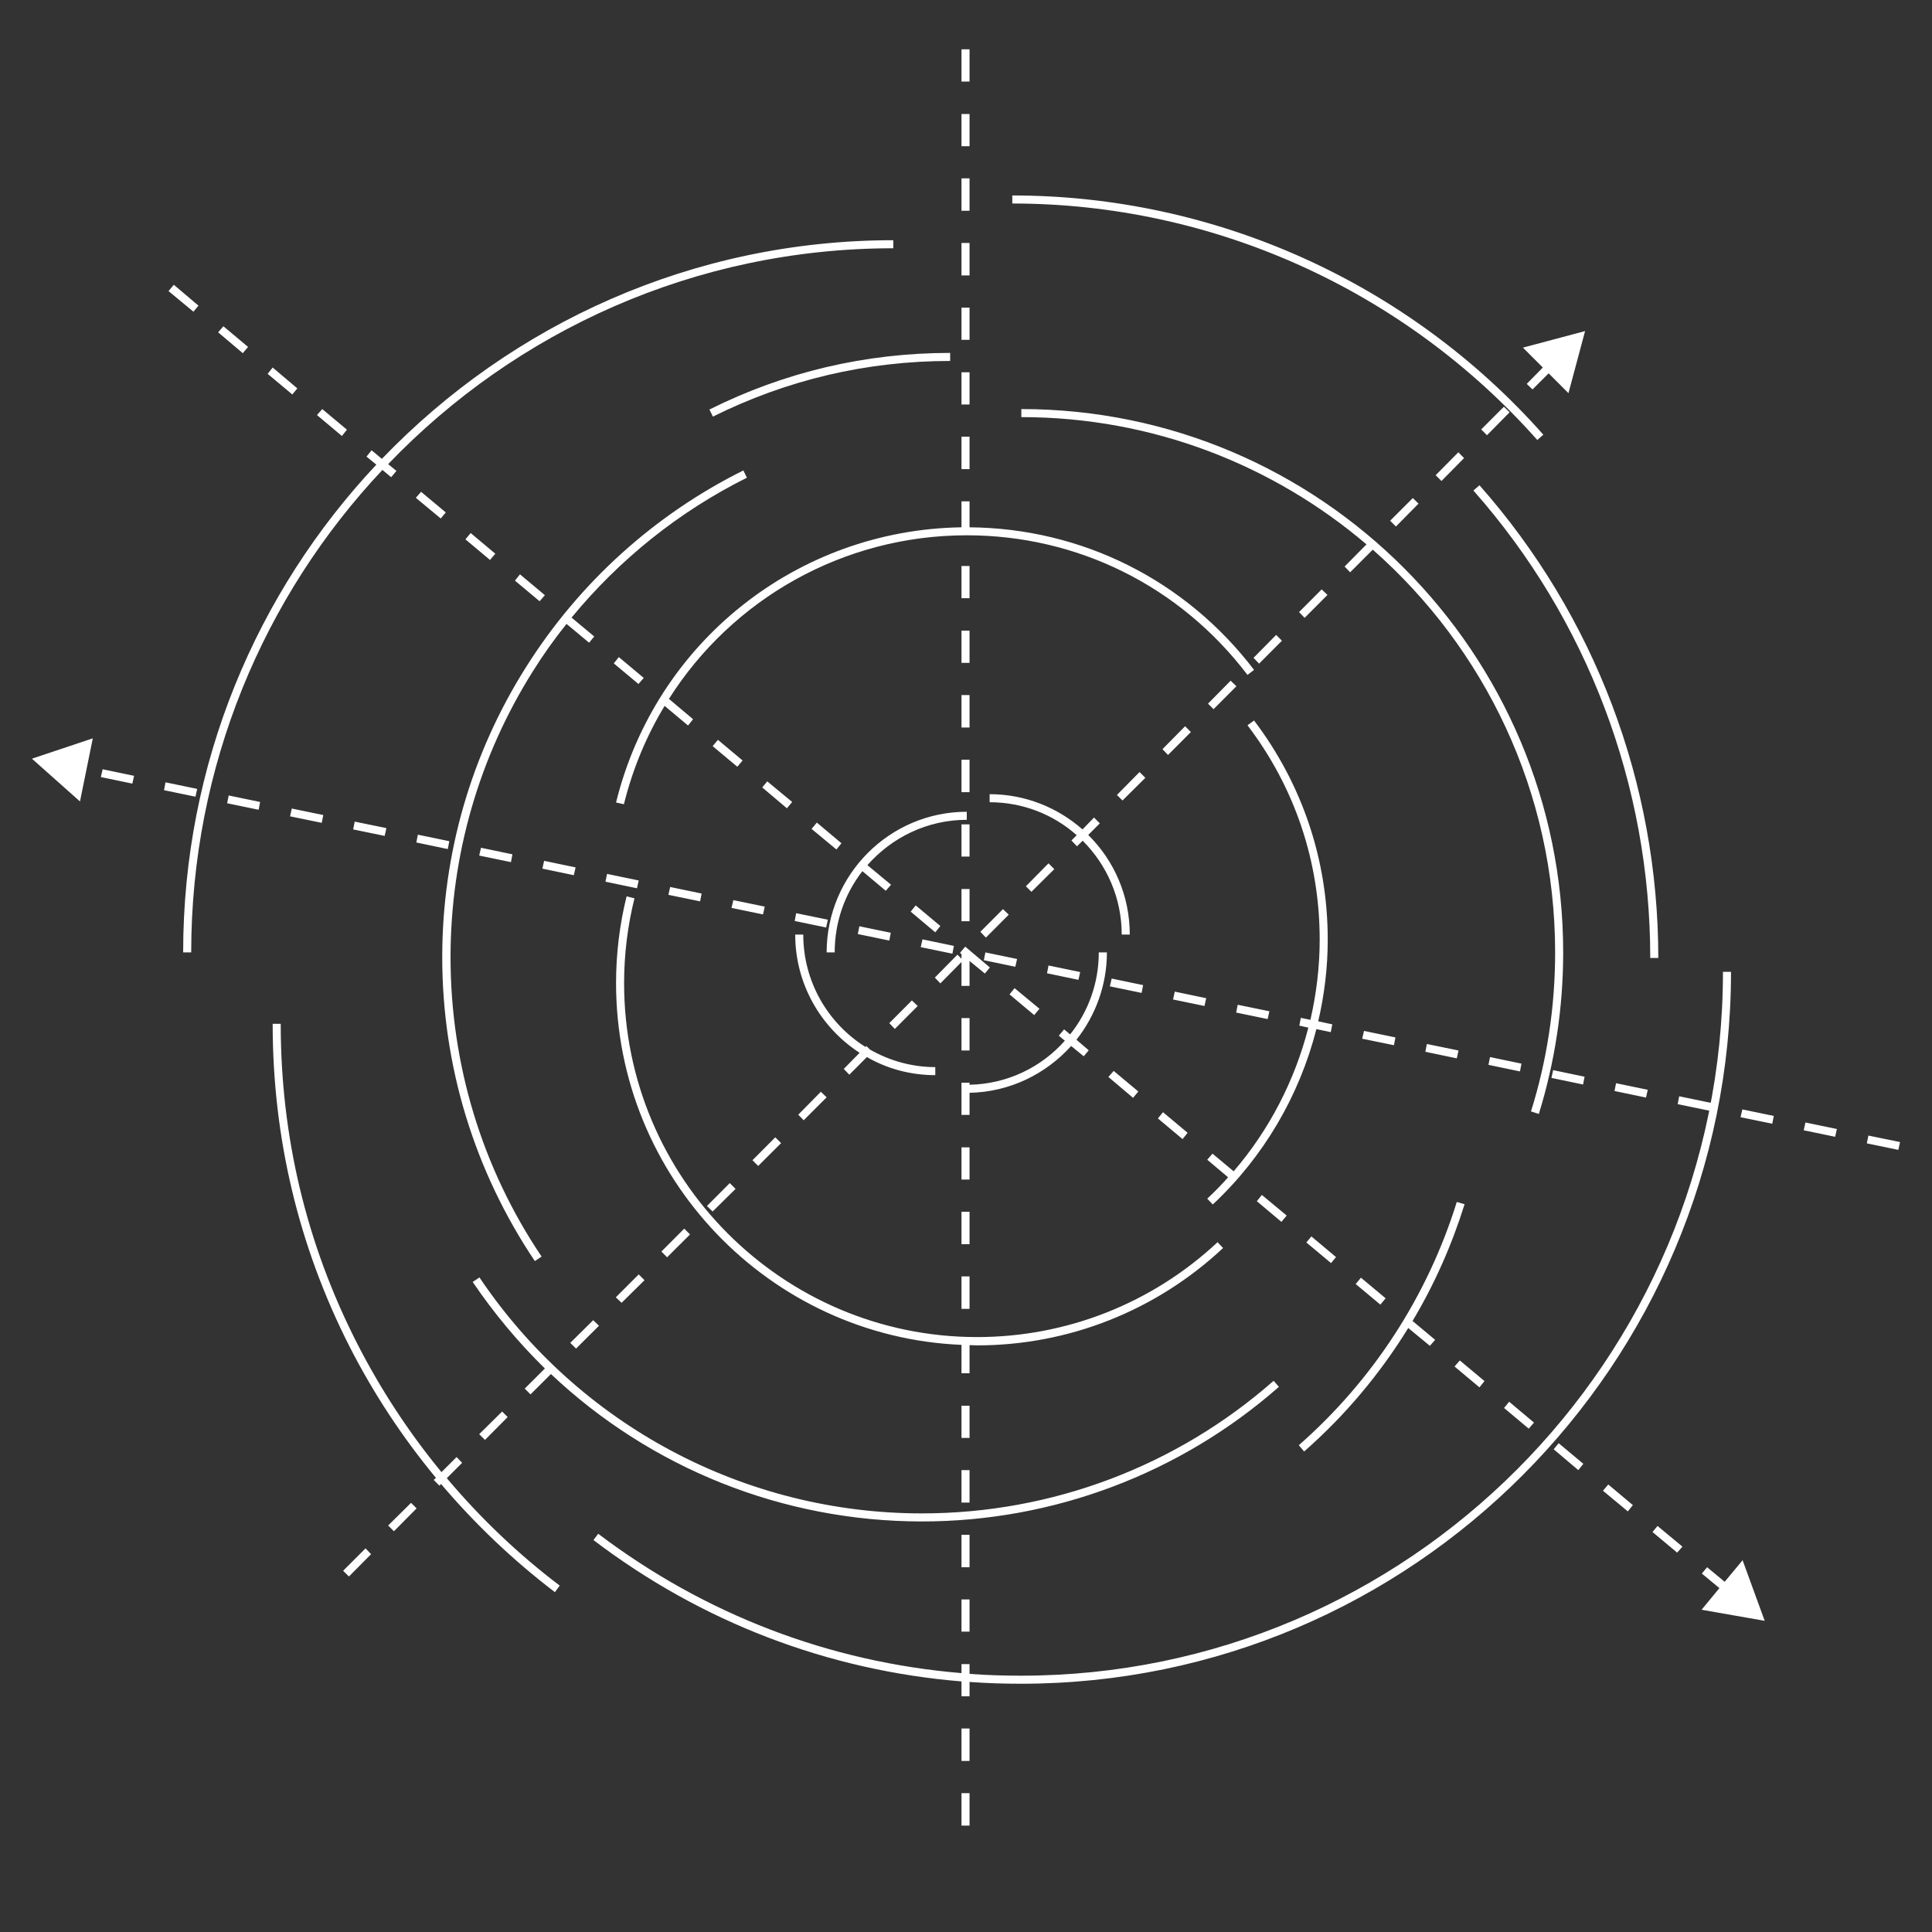 <svg xmlns="http://www.w3.org/2000/svg" xmlns:xlink="http://www.w3.org/1999/xlink" width="40" zoomAndPan="magnify" viewBox="0 0 30 30" height="40" preserveAspectRatio="xMidYMid meet" version="1.0"><rect x="0" y="0" width="30" height="30" fill="#333333" stroke="none"/><defs><clipPath id="aed89d16d6"><path d="M 0.484 0.766 L 29.516 0.766 L 29.516 28.348 L 0.484 28.348 Z M 0.484 0.766 " clip-rule="nonzero"/></clipPath></defs><g clip-path="url(#aed89d16d6)"><path fill="#ffffff" d="M 15.719 3.16 L 15.719 3.035 C 18.867 3.035 21.871 4.387 23.965 6.75 L 23.871 6.832 C 21.801 4.5 18.832 3.16 15.719 3.16 Z M 6.938 22.953 L 7.176 22.715 L 7.09 22.625 L 6.855 22.859 C 6.344 22.238 5.902 21.562 5.539 20.848 C 4.754 19.305 4.359 17.641 4.359 15.898 L 4.234 15.898 C 4.234 17.66 4.633 19.344 5.426 20.906 C 5.797 21.633 6.246 22.316 6.77 22.949 L 6.734 22.98 L 6.824 23.07 L 6.848 23.043 C 7.375 23.664 7.969 24.23 8.617 24.723 L 8.691 24.621 C 8.047 24.133 7.461 23.574 6.938 22.953 Z M 26.754 15.09 C 26.754 21.117 21.867 26.02 15.855 26.02 C 15.586 26.02 15.32 26.012 15.055 25.992 L 15.055 25.84 L 14.93 25.84 L 14.93 25.98 C 12.879 25.809 10.945 25.07 9.289 23.816 L 9.215 23.914 C 10.891 25.188 12.852 25.938 14.93 26.109 L 14.93 26.34 L 15.055 26.34 L 15.055 26.117 C 15.32 26.137 15.586 26.145 15.855 26.145 C 21.934 26.145 26.879 21.188 26.879 15.09 Z M 25.75 14.875 C 25.75 12.164 24.762 9.559 22.973 7.535 L 22.879 7.617 C 24.648 9.617 25.625 12.195 25.625 14.875 Z M 24.273 14.789 C 24.273 10.137 20.5 6.352 15.859 6.352 L 15.859 6.477 C 17.902 6.477 19.773 7.223 21.219 8.453 L 20.879 8.797 L 20.965 8.887 L 21.316 8.535 C 23.051 10.062 24.148 12.297 24.148 14.789 C 24.148 15.629 24.023 16.461 23.773 17.258 L 23.895 17.297 C 24.145 16.488 24.273 15.645 24.273 14.789 Z M 11.07 6.469 C 12.219 5.898 13.457 5.605 14.754 5.605 L 14.754 5.48 C 13.438 5.48 12.18 5.777 11.016 6.359 Z M 8.41 19.512 C 7.484 18.137 6.996 16.527 6.996 14.863 C 6.996 13.285 7.438 11.754 8.273 10.426 C 8.434 10.168 8.609 9.922 8.797 9.688 L 9.148 9.98 L 9.227 9.883 L 8.875 9.59 C 9.621 8.684 10.547 7.941 11.598 7.418 L 11.543 7.305 C 10.16 7.992 8.992 9.051 8.168 10.359 C 7.316 11.707 6.867 13.262 6.867 14.863 C 6.867 16.555 7.367 18.184 8.305 19.582 Z M 19.777 21.441 C 18.266 22.77 16.328 23.5 14.316 23.5 C 11.559 23.5 8.988 22.129 7.445 19.836 L 7.34 19.906 C 7.672 20.395 8.047 20.844 8.461 21.25 L 8.148 21.562 L 8.238 21.652 L 8.555 21.336 C 10.098 22.793 12.148 23.625 14.316 23.625 C 16.355 23.625 18.324 22.883 19.859 21.535 Z M 22.621 18.664 C 22.168 20.121 21.32 21.43 20.168 22.441 L 20.25 22.539 C 20.887 21.98 21.43 21.332 21.867 20.621 L 22.203 20.898 L 22.285 20.805 L 21.934 20.512 C 22.273 19.945 22.543 19.336 22.742 18.699 Z M 9.852 13.949 L 9.73 13.918 C 9.621 14.355 9.566 14.812 9.566 15.266 C 9.566 18.285 11.949 20.758 14.93 20.883 L 14.93 21.324 L 15.055 21.324 L 15.055 20.887 C 15.094 20.887 15.133 20.891 15.172 20.891 C 16.594 20.891 17.953 20.352 18.992 19.379 L 18.906 19.289 C 17.891 20.238 16.562 20.762 15.172 20.762 C 12.148 20.762 9.691 18.297 9.691 15.266 C 9.691 14.82 9.746 14.375 9.852 13.949 Z M 9.566 12.461 L 9.688 12.488 C 9.824 11.938 10.039 11.426 10.32 10.961 L 10.684 11.266 L 10.762 11.168 L 10.387 10.852 C 11.371 9.301 13.094 8.312 15.012 8.312 C 16.734 8.312 18.324 9.102 19.371 10.48 L 19.473 10.402 C 18.41 9.008 16.801 8.203 15.055 8.188 L 15.055 7.785 L 14.93 7.785 L 14.93 8.188 C 12.379 8.227 10.18 9.969 9.566 12.461 Z M 17.062 14.789 C 17.062 15.27 16.895 15.715 16.617 16.062 L 16.523 15.984 L 16.441 16.082 L 16.535 16.16 C 16.172 16.57 15.645 16.832 15.055 16.844 L 15.055 16.812 L 14.93 16.812 L 14.93 17.312 L 15.055 17.312 L 15.055 16.969 C 15.68 16.957 16.242 16.676 16.633 16.242 L 16.828 16.402 L 16.906 16.309 L 16.715 16.145 C 17.008 15.773 17.188 15.301 17.188 14.789 Z M 12.836 14.789 L 12.961 14.789 C 12.961 14.312 13.121 13.875 13.391 13.527 L 13.754 13.832 L 13.836 13.738 L 13.469 13.434 C 13.848 13.004 14.398 12.73 15.012 12.73 L 15.012 12.605 C 13.812 12.605 12.836 13.586 12.836 14.789 Z M 14.93 25.336 L 15.055 25.336 L 15.055 24.836 L 14.93 24.836 Z M 15.055 2.77 L 14.93 2.77 L 14.93 3.273 L 15.055 3.273 Z M 15.055 1.77 L 14.93 1.77 L 14.93 2.27 L 15.055 2.27 Z M 15.055 0.766 L 14.93 0.766 L 14.93 1.266 L 15.055 1.266 Z M 15.055 18.816 L 14.93 18.816 L 14.93 19.32 L 15.055 19.32 Z M 15.055 12.801 L 14.93 12.801 L 14.93 13.301 L 15.055 13.301 Z M 14.93 14.305 L 15.055 14.305 L 15.055 13.805 L 14.93 13.805 Z M 15.055 17.816 L 14.93 17.816 L 14.93 18.316 L 15.055 18.316 Z M 14.93 20.324 L 15.055 20.324 L 15.055 19.82 L 14.93 19.82 Z M 15.055 3.773 L 14.93 3.773 L 14.93 4.277 L 15.055 4.277 Z M 15.055 21.828 L 14.93 21.828 L 14.93 22.328 L 15.055 22.328 Z M 14.93 9.289 L 15.055 9.289 L 15.055 8.789 L 14.93 8.789 Z M 14.93 23.332 L 15.055 23.332 L 15.055 22.828 L 14.93 22.828 Z M 14.93 12.301 L 15.055 12.301 L 15.055 11.797 L 14.93 11.797 Z M 14.93 10.293 L 15.055 10.293 L 15.055 9.793 L 14.93 9.793 Z M 14.93 11.297 L 15.055 11.297 L 15.055 10.793 L 14.93 10.793 Z M 15.055 15.809 L 14.93 15.809 L 14.93 16.312 L 15.055 16.312 Z M 14.93 27.344 L 15.055 27.344 L 15.055 26.84 L 14.93 26.84 Z M 14.93 28.348 L 15.055 28.348 L 15.055 27.844 L 14.93 27.844 Z M 15.055 4.777 L 14.93 4.777 L 14.93 5.277 L 15.055 5.277 Z M 15.055 5.781 L 14.93 5.781 L 14.93 6.281 L 15.055 6.281 Z M 15.055 23.832 L 14.93 23.832 L 14.93 24.336 L 15.055 24.336 Z M 15.055 6.781 L 14.93 6.781 L 14.93 7.285 L 15.055 7.285 Z M 15.793 14.891 L 15.301 14.789 L 15.277 14.91 L 15.766 15.012 Z M 3.062 12.25 L 2.57 12.148 L 2.547 12.27 L 3.035 12.371 Z M 5.973 12.98 L 6 12.859 L 5.508 12.758 L 5.484 12.879 Z M 23.625 16.516 L 23.137 16.414 L 23.113 16.535 L 23.602 16.637 Z M 10.406 13.773 L 10.379 13.895 L 10.871 13.996 L 10.895 13.875 Z M 11.359 14.098 L 11.848 14.199 L 11.875 14.078 L 11.387 13.977 Z M 9.402 13.691 L 9.891 13.793 L 9.918 13.672 L 9.426 13.57 Z M 18.703 15.621 L 18.73 15.5 L 18.242 15.398 L 18.215 15.52 Z M 14.297 14.707 L 14.789 14.809 L 14.812 14.688 L 14.324 14.586 Z M 25.559 17.043 L 25.586 16.922 L 25.094 16.82 L 25.07 16.941 Z M 12.34 14.301 L 12.828 14.402 L 12.855 14.281 L 12.363 14.18 Z M 13.32 14.504 L 13.809 14.605 L 13.832 14.484 L 13.344 14.383 Z M 26.566 17.125 L 26.074 17.023 L 26.051 17.145 L 26.539 17.246 Z M 16.746 15.215 L 16.773 15.094 L 16.281 14.992 L 16.258 15.113 Z M 3.527 12.473 L 4.016 12.574 L 4.039 12.453 L 3.551 12.352 Z M 4.996 12.777 L 5.02 12.656 L 4.531 12.555 L 4.504 12.676 Z M 29.012 17.633 L 28.988 17.754 L 29.477 17.855 L 29.504 17.734 Z M 28.008 17.551 L 28.496 17.652 L 28.523 17.531 L 28.035 17.43 Z M 22.648 16.312 L 22.156 16.211 L 22.133 16.332 L 22.621 16.434 Z M 1.566 12.066 L 2.055 12.168 L 2.082 12.047 L 1.594 11.945 Z M 21.668 16.109 L 21.18 16.008 L 21.152 16.129 L 21.645 16.23 Z M 17.75 15.297 L 17.262 15.195 L 17.234 15.316 L 17.727 15.418 Z M 24.605 16.719 L 24.117 16.617 L 24.09 16.738 L 24.582 16.84 Z M 20.664 16.027 L 20.688 15.906 L 20.469 15.859 C 20.566 15.445 20.617 15.02 20.617 14.59 C 20.617 13.348 20.219 12.172 19.473 11.188 L 19.371 11.262 C 20.105 12.227 20.492 13.375 20.492 14.59 C 20.492 15.012 20.441 15.43 20.348 15.836 L 20.199 15.805 L 20.176 15.926 L 20.316 15.957 C 20.105 16.777 19.711 17.543 19.156 18.188 L 18.828 17.914 L 18.746 18.008 L 19.07 18.281 C 18.969 18.395 18.859 18.508 18.746 18.613 L 18.832 18.703 C 19.621 17.965 20.176 17.016 20.441 15.98 Z M 8.449 13.367 L 8.422 13.488 L 8.91 13.59 L 8.938 13.469 Z M 27.027 17.348 L 27.52 17.449 L 27.543 17.328 L 27.055 17.227 Z M 19.711 15.703 L 19.219 15.602 L 19.195 15.723 L 19.684 15.824 Z M 6.977 13.062 L 6.488 12.961 L 6.465 13.082 L 6.953 13.184 Z M 7.934 13.387 L 7.957 13.266 L 7.469 13.164 L 7.441 13.285 Z M 1.242 12.445 L 1.441 11.465 L 0.496 11.781 Z M 11.066 18.812 L 11.422 18.461 L 11.332 18.371 L 10.977 18.727 Z M 11.773 18.105 L 12.129 17.75 L 12.039 17.66 L 11.684 18.016 Z M 13.188 16.688 L 13.461 16.414 C 13.773 16.594 14.137 16.695 14.523 16.695 L 14.523 16.57 C 14.156 16.57 13.809 16.469 13.508 16.297 L 13.453 16.242 L 13.441 16.258 C 12.859 15.895 12.473 15.246 12.473 14.512 L 12.348 14.512 C 12.348 15.281 12.746 15.957 13.348 16.348 L 13.102 16.598 Z M 12.48 17.395 L 12.836 17.039 L 12.746 16.953 L 12.395 17.309 Z M 17.695 11.988 L 17.344 12.344 L 17.43 12.43 L 17.785 12.078 Z M 16.988 12.695 L 16.809 12.879 C 16.422 12.539 15.918 12.332 15.367 12.332 L 15.367 12.457 C 15.883 12.457 16.359 12.648 16.719 12.969 L 16.637 13.051 L 16.723 13.141 L 16.812 13.055 C 17.184 13.426 17.418 13.941 17.418 14.512 L 17.543 14.512 C 17.543 13.906 17.297 13.359 16.898 12.965 L 17.078 12.785 Z M 15.93 13.762 L 16.016 13.848 L 16.371 13.496 L 16.281 13.406 Z M 15.309 14.559 L 15.664 14.203 L 15.574 14.117 L 15.223 14.469 Z M 5.328 24.391 L 5.418 24.48 L 5.762 24.133 L 5.676 24.043 Z M 19.465 10.215 L 19.551 10.305 L 19.906 9.949 L 19.816 9.859 Z M 9.301 20.586 L 9.211 20.5 L 8.855 20.852 L 8.945 20.941 Z M 7.531 22.359 L 7.883 22.004 L 7.797 21.918 L 7.441 22.27 Z M 18.758 10.926 L 18.844 11.012 L 19.199 10.656 L 19.109 10.57 Z M 20.523 9.152 L 20.172 9.504 L 20.258 9.594 L 20.613 9.238 Z M 23.707 5.961 L 23.797 6.047 L 24.047 5.797 L 24.355 6.105 L 24.613 5.141 L 23.648 5.398 L 23.957 5.707 Z M 22.645 7.023 L 22.293 7.379 L 22.383 7.469 L 22.734 7.113 Z M 21.938 7.734 L 21.586 8.086 L 21.676 8.176 L 22.027 7.82 Z M 23.352 6.316 L 23 6.668 L 23.09 6.758 L 23.441 6.402 Z M 6.027 23.688 L 6.117 23.777 L 6.469 23.422 L 6.383 23.336 Z M 18.051 11.633 L 18.137 11.723 L 18.492 11.367 L 18.402 11.277 Z M 13.895 15.977 L 14.25 15.621 L 14.16 15.535 L 13.809 15.887 Z M 10.359 19.523 L 10.715 19.168 L 10.625 19.078 L 10.27 19.434 Z M 9.652 20.23 L 10.008 19.879 L 9.918 19.789 L 9.562 20.145 Z M 6.922 7.957 L 6.539 7.637 L 6.457 7.73 L 6.844 8.051 Z M 8.461 9.242 L 8.074 8.918 L 7.996 9.016 L 8.379 9.336 Z M 23.82 22.09 L 23.434 21.766 L 23.355 21.863 L 23.738 22.184 Z M 7.309 8.277 L 7.227 8.375 L 7.609 8.695 L 7.691 8.598 Z M 12.301 12.453 L 11.914 12.133 L 11.836 12.227 L 12.219 12.551 Z M 5.387 6.672 L 5.004 6.352 L 4.922 6.445 L 5.309 6.77 Z M 4.617 6.031 L 4.234 5.707 L 4.156 5.805 L 4.539 6.125 Z M 3.852 5.387 L 3.469 5.066 L 3.387 5.16 L 3.77 5.484 Z M 23.051 21.445 L 22.668 21.125 L 22.586 21.219 L 22.973 21.543 Z M 3.082 4.746 L 2.699 4.422 L 2.617 4.52 L 3.004 4.84 Z M 24.125 22.504 L 24.508 22.828 L 24.586 22.73 L 24.203 22.41 Z M 25.66 23.789 L 26.043 24.109 L 26.125 24.016 L 25.738 23.695 Z M 24.891 23.148 L 25.277 23.469 L 25.355 23.371 L 24.973 23.051 Z M 11.066 11.586 L 11.449 11.906 L 11.531 11.809 L 11.148 11.488 Z M 6.074 7.41 L 6.156 7.312 L 6.027 7.207 C 8.008 5.141 10.793 3.855 13.871 3.855 L 13.871 3.73 C 10.754 3.73 7.938 5.035 5.93 7.125 L 5.77 6.992 L 5.691 7.09 L 5.844 7.215 C 3.984 9.195 2.844 11.859 2.844 14.789 L 2.969 14.789 C 2.969 11.891 4.098 9.254 5.938 7.297 Z M 21.051 19.938 L 21.434 20.258 L 21.516 20.16 L 21.133 19.84 Z M 14.906 14.797 L 14.93 14.816 L 14.93 14.887 L 14.867 14.824 L 14.516 15.18 L 14.602 15.27 L 14.93 14.938 L 14.93 15.309 L 15.055 15.309 L 15.055 14.922 L 15.293 15.117 L 15.371 15.023 L 14.988 14.699 Z M 14.141 14.156 L 14.523 14.477 L 14.602 14.379 L 14.219 14.059 Z M 16.141 15.664 L 15.754 15.344 L 15.676 15.441 L 16.059 15.762 Z M 17.594 17.047 L 17.676 16.949 L 17.293 16.629 L 17.211 16.723 Z M 19.98 18.875 L 19.594 18.555 L 19.516 18.652 L 19.898 18.973 Z M 20.285 19.293 L 20.668 19.613 L 20.746 19.52 L 20.363 19.199 Z M 12.602 12.871 L 12.988 13.191 L 13.066 13.094 L 12.684 12.773 Z M 9.914 10.621 L 9.996 10.527 L 9.609 10.203 L 9.531 10.301 Z M 18.363 17.688 L 18.441 17.59 L 18.059 17.27 L 17.98 17.367 Z M 26.781 24.562 L 26.508 24.336 L 26.426 24.434 L 26.699 24.66 L 26.422 24.996 L 27.402 25.168 L 27.059 24.227 Z M 26.781 24.562 " fill-opacity="1" fill-rule="nonzero"/></g></svg>